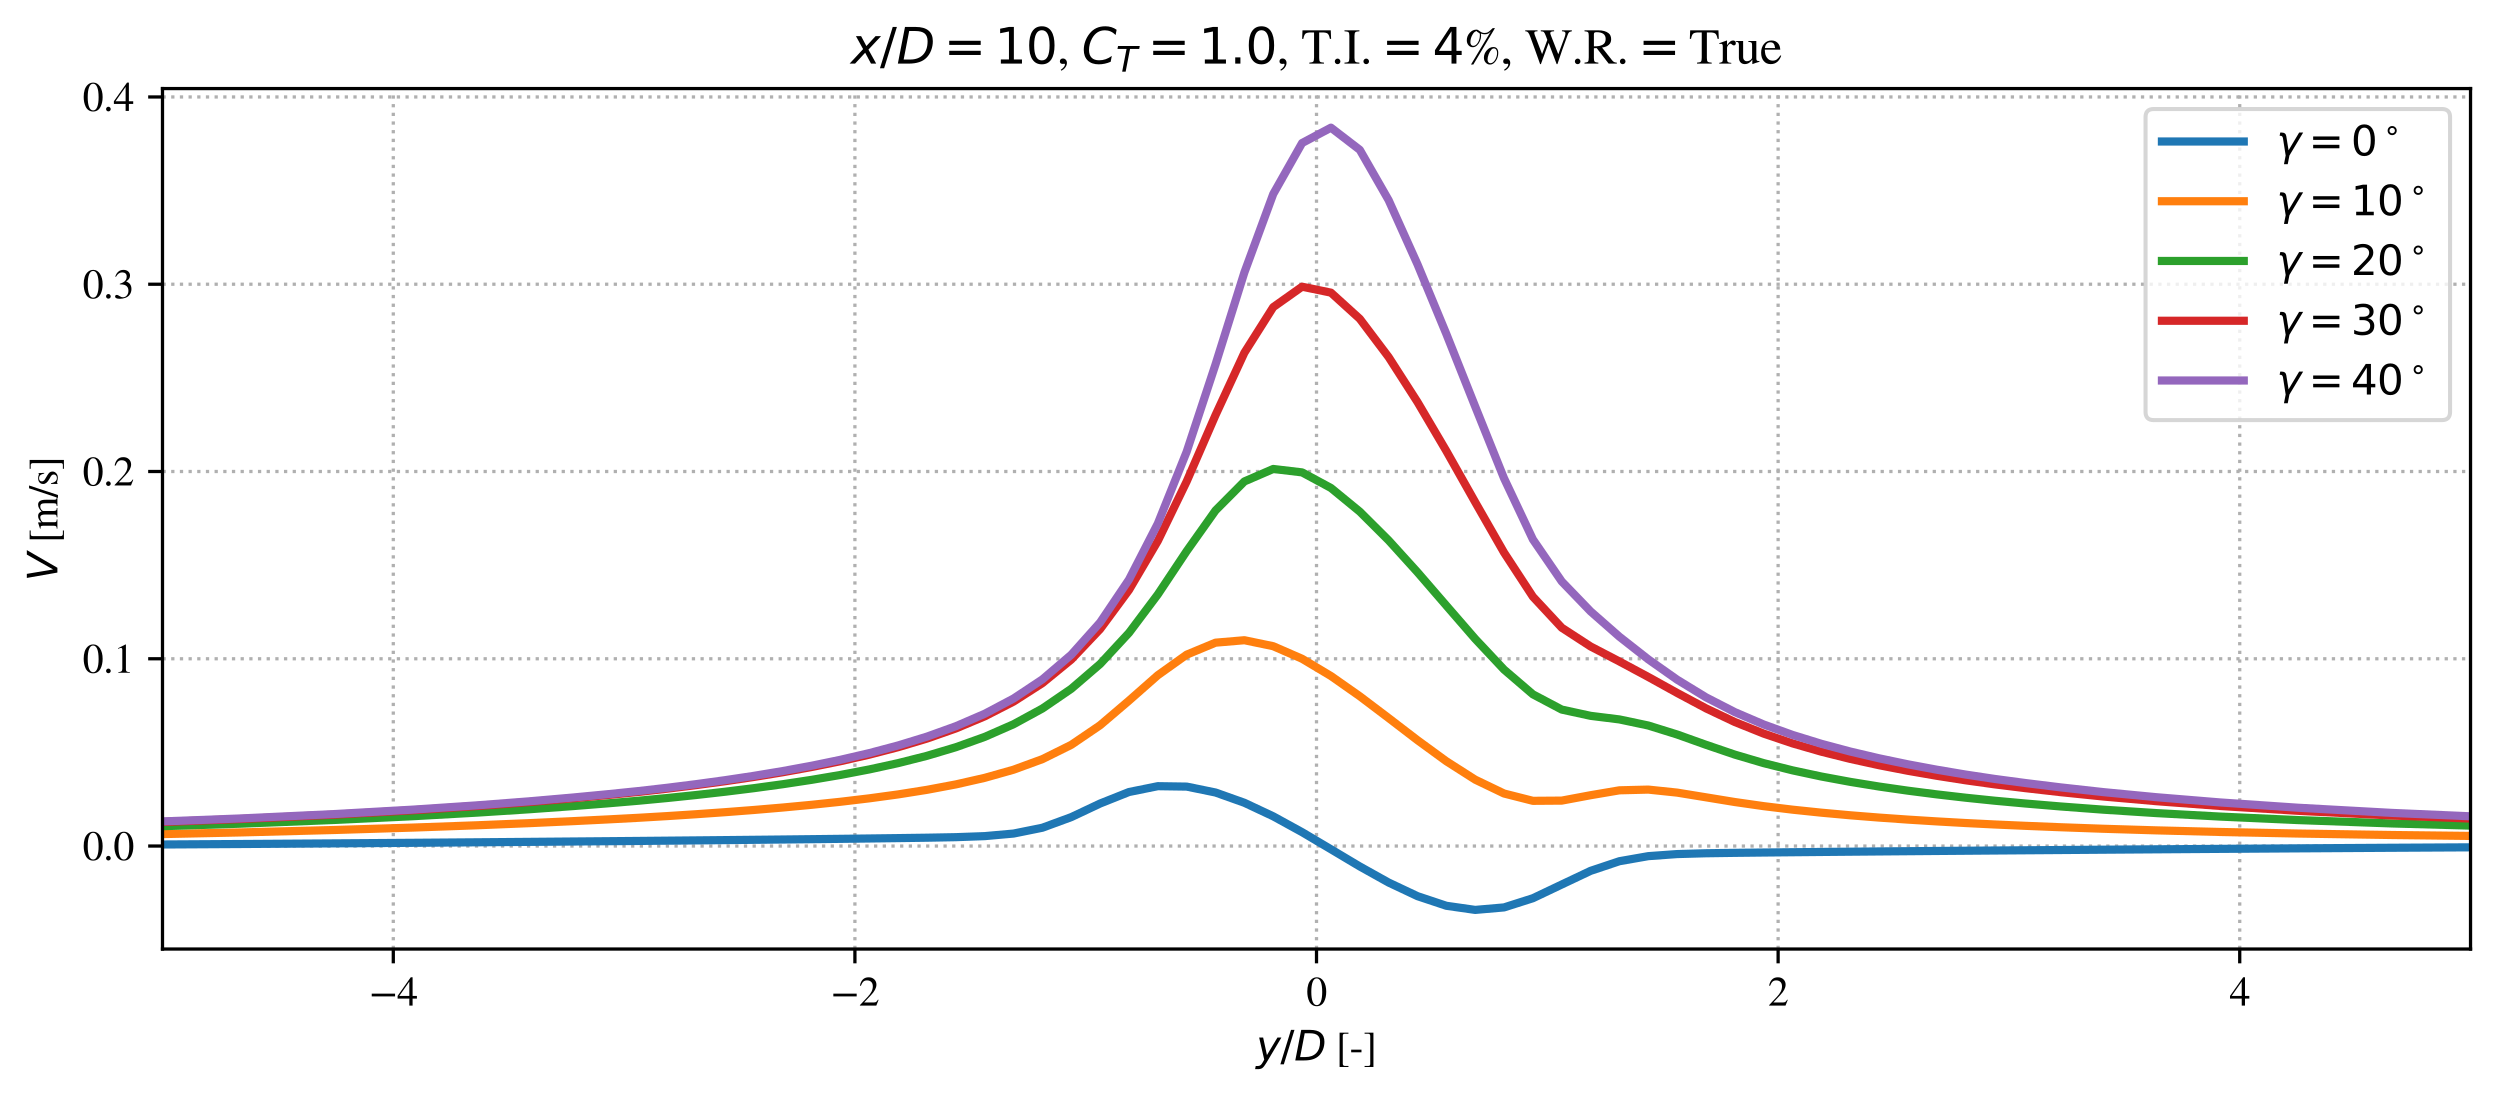 <?xml version="1.0" encoding="utf-8" standalone="no"?>
<!DOCTYPE svg PUBLIC "-//W3C//DTD SVG 1.1//EN"
  "http://www.w3.org/Graphics/SVG/1.1/DTD/svg11.dtd">
<svg xmlns:xlink="http://www.w3.org/1999/xlink" width="610.79pt" height="268.462pt" viewBox="0 0 610.79 268.462" xmlns="http://www.w3.org/2000/svg" version="1.1">
 <defs>
  <style type="text/css">*{stroke-linejoin: round; stroke-linecap: butt}</style>
 </defs>
 <g id="figure_1">
  <g id="patch_1">
   <path d="M 0 268.462 
L 610.79 268.462 
L 610.79 0 
L 0 0 
z
" style="fill: #ffffff"/>
  </g>
  <g id="axes_1">
   <g id="patch_2">
    <path d="M 39.7 231.862 
L 603.59 231.862 
L 603.59 21.636 
L 39.7 21.636 
z
" style="fill: #ffffff"/>
   </g>
   <g id="matplotlib.axis_1">
    <g id="xtick_1">
     <g id="line2d_1">
      <path d="M 96.089 231.862 
L 96.089 21.636 
" clip-path="url(#p8795d01624)" style="fill: none; stroke-dasharray: 0.8,1.32; stroke-dashoffset: 0; stroke: #b0b0b0; stroke-width: 0.8"/>
     </g>
     <g id="line2d_2">
      <defs>
       <path id="m5b8ecc37ba" d="M 0 0 
L 0 3.5 
" style="stroke: #000000; stroke-width: 0.8"/>
      </defs>
      <g>
       <use xlink:href="#m5b8ecc37ba" x="96.089" y="231.862" style="stroke: #000000; stroke-width: 0.8"/>
      </g>
     </g>
     <g id="text_1">
      <!-- −4 -->
      <g transform="translate(90.164 245.691)scale(0.1 -0.1)">
       <defs>
        <path id="STIXGeneral-Regular-2212" d="M 3974 1408 
L 410 1408 
L 410 1830 
L 3974 1830 
L 3974 1408 
z
" transform="scale(0.016)"/>
        <path id="STIXGeneral-Regular-34" d="M 3027 1069 
L 2368 1069 
L 2368 0 
L 1869 0 
L 1869 1069 
L 77 1069 
L 77 1478 
L 2086 4326 
L 2368 4326 
L 2368 1478 
L 3027 1478 
L 3027 1069 
z
M 1869 1478 
L 1869 3674 
L 333 1478 
L 1869 1478 
z
" transform="scale(0.016)"/>
       </defs>
       <use xlink:href="#STIXGeneral-Regular-2212"/>
       <use xlink:href="#STIXGeneral-Regular-34" x="68.5"/>
      </g>
     </g>
    </g>
    <g id="xtick_2">
     <g id="line2d_3">
      <path d="M 208.867 231.862 
L 208.867 21.636 
" clip-path="url(#p8795d01624)" style="fill: none; stroke-dasharray: 0.8,1.32; stroke-dashoffset: 0; stroke: #b0b0b0; stroke-width: 0.8"/>
     </g>
     <g id="line2d_4">
      <g>
       <use xlink:href="#m5b8ecc37ba" x="208.867" y="231.862" style="stroke: #000000; stroke-width: 0.8"/>
      </g>
     </g>
     <g id="text_2">
      <!-- −2 -->
      <g transform="translate(202.942 245.691)scale(0.1 -0.1)">
       <defs>
        <path id="STIXGeneral-Regular-32" d="M 3034 877 
L 2688 0 
L 186 0 
L 186 77 
L 1325 1286 
Q 1773 1754 1965 2144 
Q 2157 2534 2157 2950 
Q 2157 3379 1920 3616 
Q 1683 3853 1267 3853 
Q 922 3853 720 3673 
Q 518 3494 326 3021 
L 192 3053 
Q 301 3648 630 3987 
Q 960 4326 1523 4326 
Q 2054 4326 2380 4006 
Q 2707 3686 2707 3200 
Q 2707 2477 1888 1613 
L 832 486 
L 2330 486 
Q 2541 486 2665 569 
Q 2790 653 2944 915 
L 3034 877 
z
" transform="scale(0.016)"/>
       </defs>
       <use xlink:href="#STIXGeneral-Regular-2212"/>
       <use xlink:href="#STIXGeneral-Regular-32" x="68.5"/>
      </g>
     </g>
    </g>
    <g id="xtick_3">
     <g id="line2d_5">
      <path d="M 321.645 231.862 
L 321.645 21.636 
" clip-path="url(#p8795d01624)" style="fill: none; stroke-dasharray: 0.8,1.32; stroke-dashoffset: 0; stroke: #b0b0b0; stroke-width: 0.8"/>
     </g>
     <g id="line2d_6">
      <g>
       <use xlink:href="#m5b8ecc37ba" x="321.645" y="231.862" style="stroke: #000000; stroke-width: 0.8"/>
      </g>
     </g>
     <g id="text_3">
      <!-- 0 -->
      <g transform="translate(319.145 245.691)scale(0.1 -0.1)">
       <defs>
        <path id="STIXGeneral-Regular-30" d="M 3046 2112 
Q 3046 1683 2963 1302 
Q 2880 922 2717 602 
Q 2554 282 2266 96 
Q 1978 -90 1600 -90 
Q 1210 -90 915 108 
Q 621 307 461 640 
Q 301 973 227 1350 
Q 154 1728 154 2150 
Q 154 2746 301 3222 
Q 448 3699 790 4012 
Q 1133 4326 1626 4326 
Q 2253 4326 2649 3712 
Q 3046 3098 3046 2112 
z
M 2432 2080 
Q 2432 3091 2217 3625 
Q 2003 4160 1587 4160 
Q 1190 4160 979 3622 
Q 768 3085 768 2106 
Q 768 1120 979 598 
Q 1190 77 1600 77 
Q 2003 77 2217 598 
Q 2432 1120 2432 2080 
z
" transform="scale(0.016)"/>
       </defs>
       <use xlink:href="#STIXGeneral-Regular-30"/>
      </g>
     </g>
    </g>
    <g id="xtick_4">
     <g id="line2d_7">
      <path d="M 434.423 231.862 
L 434.423 21.636 
" clip-path="url(#p8795d01624)" style="fill: none; stroke-dasharray: 0.8,1.32; stroke-dashoffset: 0; stroke: #b0b0b0; stroke-width: 0.8"/>
     </g>
     <g id="line2d_8">
      <g>
       <use xlink:href="#m5b8ecc37ba" x="434.423" y="231.862" style="stroke: #000000; stroke-width: 0.8"/>
      </g>
     </g>
     <g id="text_4">
      <!-- 2 -->
      <g transform="translate(431.923 245.691)scale(0.1 -0.1)">
       <use xlink:href="#STIXGeneral-Regular-32"/>
      </g>
     </g>
    </g>
    <g id="xtick_5">
     <g id="line2d_9">
      <path d="M 547.201 231.862 
L 547.201 21.636 
" clip-path="url(#p8795d01624)" style="fill: none; stroke-dasharray: 0.8,1.32; stroke-dashoffset: 0; stroke: #b0b0b0; stroke-width: 0.8"/>
     </g>
     <g id="line2d_10">
      <g>
       <use xlink:href="#m5b8ecc37ba" x="547.201" y="231.862" style="stroke: #000000; stroke-width: 0.8"/>
      </g>
     </g>
     <g id="text_5">
      <!-- 4 -->
      <g transform="translate(544.701 245.691)scale(0.1 -0.1)">
       <use xlink:href="#STIXGeneral-Regular-34"/>
      </g>
     </g>
    </g>
    <g id="text_6">
     <!-- $y/D$ [-] -->
     <g transform="translate(306.895 259.091)scale(0.1 -0.1)">
      <defs>
       <path id="DejaVuSans-Oblique-79" d="M 1588 -325 
Q 1188 -997 936 -1164 
Q 684 -1331 294 -1331 
L -159 -1331 
L -63 -850 
L 269 -850 
Q 509 -850 678 -719 
Q 847 -588 1056 -206 
L 1234 128 
L 459 3500 
L 1069 3500 
L 1650 819 
L 3256 3500 
L 3859 3500 
L 1588 -325 
z
" transform="scale(0.016)"/>
       <path id="DejaVuSans-2f" d="M 1625 4666 
L 2156 4666 
L 531 -594 
L 0 -594 
L 1625 4666 
z
" transform="scale(0.016)"/>
       <path id="DejaVuSans-Oblique-44" d="M 1081 4666 
L 2438 4666 
Q 3519 4666 4070 4208 
Q 4622 3750 4622 2847 
Q 4622 2250 4412 1698 
Q 4203 1147 3834 769 
Q 3463 381 2891 190 
Q 2319 0 1538 0 
L 172 0 
L 1081 4666 
z
M 1613 4147 
L 909 519 
L 1734 519 
Q 2794 519 3375 1128 
Q 3956 1738 3956 2847 
Q 3956 3519 3581 3833 
Q 3206 4147 2406 4147 
L 1613 4147 
z
" transform="scale(0.016)"/>
       <path id="STIXGeneral-Regular-20" transform="scale(0.016)"/>
       <path id="STIXGeneral-Regular-5b" d="M 1914 -998 
L 563 -998 
L 563 4237 
L 1914 4237 
L 1914 4077 
L 1382 4077 
Q 1216 4077 1133 4006 
Q 1050 3936 1050 3770 
L 1050 -493 
Q 1050 -838 1382 -838 
L 1914 -838 
L 1914 -998 
z
" transform="scale(0.016)"/>
       <path id="STIXGeneral-Regular-2d" d="M 1824 1242 
L 250 1242 
L 250 1645 
L 1824 1645 
L 1824 1242 
z
" transform="scale(0.016)"/>
       <path id="STIXGeneral-Regular-5d" d="M 1568 -998 
L 218 -998 
L 218 -838 
L 781 -838 
Q 947 -838 1014 -768 
Q 1082 -698 1082 -544 
L 1082 3731 
Q 1082 4077 755 4077 
L 218 4077 
L 218 4237 
L 1568 4237 
L 1568 -998 
z
" transform="scale(0.016)"/>
      </defs>
      <use xlink:href="#DejaVuSans-Oblique-79" transform="translate(0 0.094)"/>
      <use xlink:href="#DejaVuSans-2f" transform="translate(59.18 0.094)"/>
      <use xlink:href="#DejaVuSans-Oblique-44" transform="translate(92.871 0.094)"/>
      <use xlink:href="#STIXGeneral-Regular-20" transform="translate(169.873 0.094)"/>
      <use xlink:href="#STIXGeneral-Regular-5b" transform="translate(194.873 0.094)"/>
      <use xlink:href="#STIXGeneral-Regular-2d" transform="translate(228.173 0.094)"/>
      <use xlink:href="#STIXGeneral-Regular-5d" transform="translate(261.473 0.094)"/>
     </g>
    </g>
   </g>
   <g id="matplotlib.axis_2">
    <g id="ytick_1">
     <g id="line2d_11">
      <path d="M 39.7 206.705 
L 603.59 206.705 
" clip-path="url(#p8795d01624)" style="fill: none; stroke-dasharray: 0.8,1.32; stroke-dashoffset: 0; stroke: #b0b0b0; stroke-width: 0.8"/>
     </g>
     <g id="line2d_12">
      <defs>
       <path id="ma00cc2e619" d="M 0 0 
L -3.5 0 
" style="stroke: #000000; stroke-width: 0.8"/>
      </defs>
      <g>
       <use xlink:href="#ma00cc2e619" x="39.7" y="206.705" style="stroke: #000000; stroke-width: 0.8"/>
      </g>
     </g>
     <g id="text_7">
      <!-- 0.0 -->
      <g transform="translate(20.2 210.12)scale(0.1 -0.1)">
       <defs>
        <path id="STIXGeneral-Regular-2e" d="M 1158 275 
Q 1158 134 1052 32 
Q 947 -70 800 -70 
Q 653 -70 550 32 
Q 448 134 448 281 
Q 448 429 553 534 
Q 659 640 806 640 
Q 947 640 1052 531 
Q 1158 422 1158 275 
z
" transform="scale(0.016)"/>
       </defs>
       <use xlink:href="#STIXGeneral-Regular-30"/>
       <use xlink:href="#STIXGeneral-Regular-2e" x="50"/>
       <use xlink:href="#STIXGeneral-Regular-30" x="75"/>
      </g>
     </g>
    </g>
    <g id="ytick_2">
     <g id="line2d_13">
      <path d="M 39.7 160.951 
L 603.59 160.951 
" clip-path="url(#p8795d01624)" style="fill: none; stroke-dasharray: 0.8,1.32; stroke-dashoffset: 0; stroke: #b0b0b0; stroke-width: 0.8"/>
     </g>
     <g id="line2d_14">
      <g>
       <use xlink:href="#ma00cc2e619" x="39.7" y="160.951" style="stroke: #000000; stroke-width: 0.8"/>
      </g>
     </g>
     <g id="text_8">
      <!-- 0.1 -->
      <g transform="translate(20.2 164.365)scale(0.1 -0.1)">
       <defs>
        <path id="STIXGeneral-Regular-31" d="M 2522 0 
L 755 0 
L 755 96 
Q 1107 115 1235 227 
Q 1363 339 1363 608 
L 1363 3482 
Q 1363 3795 1171 3795 
Q 1082 3795 883 3718 
L 710 3654 
L 710 3744 
L 1856 4326 
L 1914 4307 
L 1914 486 
Q 1914 275 2042 185 
Q 2170 96 2522 96 
L 2522 0 
z
" transform="scale(0.016)"/>
       </defs>
       <use xlink:href="#STIXGeneral-Regular-30"/>
       <use xlink:href="#STIXGeneral-Regular-2e" x="50"/>
       <use xlink:href="#STIXGeneral-Regular-31" x="75"/>
      </g>
     </g>
    </g>
    <g id="ytick_3">
     <g id="line2d_15">
      <path d="M 39.7 115.196 
L 603.59 115.196 
" clip-path="url(#p8795d01624)" style="fill: none; stroke-dasharray: 0.8,1.32; stroke-dashoffset: 0; stroke: #b0b0b0; stroke-width: 0.8"/>
     </g>
     <g id="line2d_16">
      <g>
       <use xlink:href="#ma00cc2e619" x="39.7" y="115.196" style="stroke: #000000; stroke-width: 0.8"/>
      </g>
     </g>
     <g id="text_9">
      <!-- 0.2 -->
      <g transform="translate(20.2 118.611)scale(0.1 -0.1)">
       <use xlink:href="#STIXGeneral-Regular-30"/>
       <use xlink:href="#STIXGeneral-Regular-2e" x="50"/>
       <use xlink:href="#STIXGeneral-Regular-32" x="75"/>
      </g>
     </g>
    </g>
    <g id="ytick_4">
     <g id="line2d_17">
      <path d="M 39.7 69.441 
L 603.59 69.441 
" clip-path="url(#p8795d01624)" style="fill: none; stroke-dasharray: 0.8,1.32; stroke-dashoffset: 0; stroke: #b0b0b0; stroke-width: 0.8"/>
     </g>
     <g id="line2d_18">
      <g>
       <use xlink:href="#ma00cc2e619" x="39.7" y="69.441" style="stroke: #000000; stroke-width: 0.8"/>
      </g>
     </g>
     <g id="text_10">
      <!-- 0.3 -->
      <g transform="translate(20.2 72.856)scale(0.1 -0.1)">
       <defs>
        <path id="STIXGeneral-Regular-33" d="M 390 3264 
L 288 3290 
Q 435 3770 748 4048 
Q 1062 4326 1542 4326 
Q 1990 4326 2265 4083 
Q 2541 3840 2541 3450 
Q 2541 2925 1946 2566 
Q 2298 2413 2477 2227 
Q 2758 1914 2758 1402 
Q 2758 890 2464 506 
Q 2246 211 1840 60 
Q 1434 -90 979 -90 
Q 262 -90 262 275 
Q 262 378 339 442 
Q 416 506 525 506 
Q 685 506 915 339 
Q 1197 141 1466 141 
Q 1818 141 2058 425 
Q 2298 710 2298 1120 
Q 2298 1856 1632 2048 
Q 1434 2112 979 2112 
L 979 2202 
Q 1338 2323 1517 2432 
Q 2035 2726 2035 3290 
Q 2035 3610 1852 3776 
Q 1670 3942 1344 3942 
Q 768 3942 390 3264 
z
" transform="scale(0.016)"/>
       </defs>
       <use xlink:href="#STIXGeneral-Regular-30"/>
       <use xlink:href="#STIXGeneral-Regular-2e" x="50"/>
       <use xlink:href="#STIXGeneral-Regular-33" x="75"/>
      </g>
     </g>
    </g>
    <g id="ytick_5">
     <g id="line2d_19">
      <path d="M 39.7 23.687 
L 603.59 23.687 
" clip-path="url(#p8795d01624)" style="fill: none; stroke-dasharray: 0.8,1.32; stroke-dashoffset: 0; stroke: #b0b0b0; stroke-width: 0.8"/>
     </g>
     <g id="line2d_20">
      <g>
       <use xlink:href="#ma00cc2e619" x="39.7" y="23.687" style="stroke: #000000; stroke-width: 0.8"/>
      </g>
     </g>
     <g id="text_11">
      <!-- 0.4 -->
      <g transform="translate(20.2 27.102)scale(0.1 -0.1)">
       <use xlink:href="#STIXGeneral-Regular-30"/>
       <use xlink:href="#STIXGeneral-Regular-2e" x="50"/>
       <use xlink:href="#STIXGeneral-Regular-34" x="75"/>
      </g>
     </g>
    </g>
    <g id="text_12">
     <!-- $V$ [m/s] -->
     <g transform="translate(14.03 141.999)rotate(-90)scale(0.1 -0.1)">
      <defs>
       <path id="DejaVuSans-Oblique-56" d="M 1319 0 
L 500 4666 
L 1119 4666 
L 1797 653 
L 4063 4666 
L 4750 4666 
L 2053 0 
L 1319 0 
z
" transform="scale(0.016)"/>
       <path id="STIXGeneral-Regular-6d" d="M 4960 0 
L 3565 0 
L 3565 96 
Q 3834 122 3907 208 
Q 3981 294 3981 576 
L 3981 1894 
Q 3981 2278 3869 2444 
Q 3757 2611 3488 2611 
Q 3264 2611 3107 2521 
Q 2950 2432 2803 2221 
L 2803 608 
Q 2803 301 2896 201 
Q 2989 102 3264 96 
L 3264 0 
L 1830 0 
L 1830 96 
Q 2112 115 2189 188 
Q 2266 262 2266 550 
L 2266 1901 
Q 2266 2611 1850 2611 
Q 1670 2611 1468 2531 
Q 1267 2451 1171 2336 
Q 1088 2240 1088 2227 
L 1088 448 
Q 1088 243 1177 176 
Q 1267 109 1523 96 
L 1523 0 
L 102 0 
L 102 96 
Q 371 102 460 195 
Q 550 288 550 563 
L 550 2150 
Q 550 2387 499 2480 
Q 448 2573 326 2573 
Q 230 2573 122 2547 
L 122 2656 
Q 557 2778 1011 2944 
L 1062 2925 
L 1062 2451 
L 1075 2451 
Q 1363 2752 1584 2848 
Q 1805 2944 2054 2944 
Q 2560 2944 2733 2406 
Q 3232 2944 3776 2944 
Q 4518 2944 4518 1792 
L 4518 493 
Q 4518 282 4582 202 
Q 4646 122 4794 109 
L 4960 96 
L 4960 0 
z
" transform="scale(0.016)"/>
       <path id="STIXGeneral-Regular-2f" d="M 1837 4326 
L 378 -90 
L -58 -90 
L 1408 4326 
L 1837 4326 
z
" transform="scale(0.016)"/>
       <path id="STIXGeneral-Regular-73" d="M 998 1926 
L 1664 1523 
Q 1984 1331 2105 1164 
Q 2227 998 2227 736 
Q 2227 416 1961 176 
Q 1696 -64 1331 -64 
Q 1030 -64 864 -6 
Q 691 51 570 51 
Q 461 51 416 -26 
L 333 -26 
L 333 979 
L 435 979 
Q 538 512 730 294 
Q 922 77 1248 77 
Q 1485 77 1632 211 
Q 1779 346 1779 550 
Q 1779 845 1440 1030 
L 1094 1222 
Q 326 1651 326 2150 
Q 326 2522 566 2730 
Q 806 2938 1210 2938 
Q 1491 2938 1638 2867 
Q 1754 2816 1818 2816 
Q 1862 2816 1920 2880 
L 1990 2880 
L 2022 2010 
L 1926 2010 
Q 1818 2445 1654 2621 
Q 1491 2797 1203 2797 
Q 986 2797 854 2688 
Q 723 2579 723 2362 
Q 723 2253 796 2128 
Q 870 2003 998 1926 
z
" transform="scale(0.016)"/>
      </defs>
      <use xlink:href="#DejaVuSans-Oblique-56" transform="translate(0 0.094)"/>
      <use xlink:href="#STIXGeneral-Regular-20" transform="translate(68.408 0.094)"/>
      <use xlink:href="#STIXGeneral-Regular-5b" transform="translate(93.408 0.094)"/>
      <use xlink:href="#STIXGeneral-Regular-6d" transform="translate(126.708 0.094)"/>
      <use xlink:href="#STIXGeneral-Regular-2f" transform="translate(204.508 0.094)"/>
      <use xlink:href="#STIXGeneral-Regular-73" transform="translate(232.308 0.094)"/>
      <use xlink:href="#STIXGeneral-Regular-5d" transform="translate(271.208 0.094)"/>
     </g>
    </g>
   </g>
   <g id="line2d_21">
    <path d="M -1 206.543 
L 31.042 206.374 
L 58.896 206.205 
L 81.915 206.049 
L 100.898 205.911 
L 116.526 205.788 
L 129.374 205.683 
L 139.924 205.593 
L 148.579 205.52 
L 156.002 205.455 
L 163.051 205.389 
L 170.1 205.322 
L 177.148 205.252 
L 184.197 205.179 
L 191.245 205.104 
L 198.294 205.025 
L 205.343 204.942 
L 212.391 204.855 
L 219.44 204.764 
L 226.489 204.664 
L 233.537 204.534 
L 240.586 204.279 
L 247.634 203.65 
L 254.683 202.223 
L 261.732 199.631 
L 268.78 196.309 
L 275.829 193.501 
L 282.878 192.075 
L 289.926 192.181 
L 296.975 193.623 
L 304.023 196.131 
L 311.072 199.443 
L 318.121 203.313 
L 325.169 207.487 
L 332.218 211.691 
L 339.267 215.622 
L 346.315 218.946 
L 353.364 221.296 
L 360.412 222.306 
L 367.461 221.695 
L 374.51 219.45 
L 381.558 216.099 
L 388.607 212.762 
L 395.656 210.405 
L 402.704 209.171 
L 409.753 208.662 
L 416.801 208.465 
L 423.85 208.362 
L 430.899 208.283 
L 437.947 208.213 
L 444.996 208.146 
L 452.045 208.082 
L 459.093 208.021 
L 466.142 207.962 
L 473.19 207.903 
L 480.239 207.847 
L 487.288 207.791 
L 494.711 207.736 
L 503.366 207.673 
L 513.916 207.594 
L 526.764 207.501 
L 542.392 207.392 
L 561.375 207.266 
L 584.394 207.123 
L 611.79 206.969 
" clip-path="url(#p8795d01624)" style="fill: none; stroke: #1f77b4; stroke-width: 2; stroke-linecap: square"/>
   </g>
   <g id="line2d_22">
    <path d="M -1 204.511 
L 31.042 203.965 
L 58.896 203.371 
L 81.915 202.774 
L 100.898 202.19 
L 116.526 201.629 
L 129.374 201.106 
L 139.924 200.622 
L 148.579 200.192 
L 156.002 199.798 
L 163.051 199.382 
L 170.1 198.926 
L 177.148 198.43 
L 184.197 197.888 
L 191.245 197.29 
L 198.294 196.627 
L 205.343 195.885 
L 212.391 195.046 
L 219.44 194.085 
L 226.489 192.966 
L 233.537 191.641 
L 240.586 190.039 
L 247.634 188.047 
L 254.683 185.467 
L 261.732 181.973 
L 268.78 177.18 
L 275.829 171.171 
L 282.878 164.964 
L 289.926 159.941 
L 296.975 157.015 
L 304.023 156.416 
L 311.072 157.882 
L 318.121 160.951 
L 325.169 165.16 
L 332.218 170.105 
L 339.267 175.439 
L 346.315 180.842 
L 353.364 185.983 
L 360.412 190.48 
L 367.461 193.866 
L 374.51 195.655 
L 381.558 195.602 
L 388.607 194.283 
L 395.656 193.086 
L 402.704 192.91 
L 409.753 193.648 
L 416.801 194.796 
L 423.85 195.949 
L 430.899 196.957 
L 437.947 197.815 
L 444.996 198.55 
L 452.045 199.188 
L 459.093 199.747 
L 466.142 200.242 
L 473.19 200.682 
L 480.239 201.079 
L 487.288 201.43 
L 494.711 201.757 
L 503.366 202.106 
L 513.916 202.481 
L 526.764 202.869 
L 542.392 203.262 
L 561.375 203.645 
L 584.394 204.007 
L 611.79 204.327 
" clip-path="url(#p8795d01624)" style="fill: none; stroke: #ff7f0e; stroke-width: 2; stroke-linecap: square"/>
   </g>
   <g id="line2d_23">
    <path d="M -1 202.954 
L 31.042 202.135 
L 58.896 201.235 
L 81.915 200.319 
L 100.898 199.413 
L 116.526 198.537 
L 129.374 197.712 
L 139.924 196.946 
L 148.579 196.26 
L 156.002 195.63 
L 163.051 194.964 
L 170.1 194.231 
L 177.148 193.434 
L 184.197 192.56 
L 191.245 191.596 
L 198.294 190.527 
L 205.343 189.331 
L 212.391 187.982 
L 219.44 186.441 
L 226.489 184.656 
L 233.537 182.553 
L 240.586 180.03 
L 247.634 176.941 
L 254.683 173.099 
L 261.732 168.279 
L 268.78 162.223 
L 275.829 154.614 
L 282.878 145.226 
L 289.926 134.645 
L 296.975 124.712 
L 304.023 117.623 
L 311.072 114.575 
L 318.121 115.414 
L 325.169 119.22 
L 332.218 125 
L 339.267 132.025 
L 346.315 139.803 
L 353.364 147.958 
L 360.412 156.083 
L 367.461 163.594 
L 374.51 169.638 
L 381.558 173.362 
L 388.607 174.891 
L 395.656 175.769 
L 402.704 177.256 
L 409.753 179.451 
L 416.801 181.967 
L 423.85 184.367 
L 430.899 186.448 
L 437.947 188.211 
L 444.996 189.717 
L 452.045 191.021 
L 459.093 192.164 
L 466.142 193.176 
L 473.19 194.079 
L 480.239 194.894 
L 487.288 195.621 
L 494.711 196.299 
L 503.366 197.026 
L 513.916 197.818 
L 526.764 198.647 
L 542.392 199.502 
L 561.375 200.355 
L 584.394 201.181 
L 611.79 201.941 
" clip-path="url(#p8795d01624)" style="fill: none; stroke: #2ca02c; stroke-width: 2; stroke-linecap: square"/>
   </g>
   <g id="line2d_24">
    <path d="M -1 202.099 
L 31.042 201.148 
L 58.896 200.097 
L 81.915 199.024 
L 100.898 197.957 
L 116.526 196.923 
L 129.374 195.948 
L 139.924 195.039 
L 148.579 194.224 
L 156.002 193.475 
L 163.051 192.682 
L 170.1 191.81 
L 177.148 190.861 
L 184.197 189.82 
L 191.245 188.672 
L 198.294 187.398 
L 205.343 185.976 
L 212.391 184.374 
L 219.44 182.548 
L 226.489 180.441 
L 233.537 177.97 
L 240.586 175.016 
L 247.634 171.407 
L 254.683 166.895 
L 261.732 161.133 
L 268.78 153.694 
L 275.829 144.143 
L 282.878 132.16 
L 289.926 117.618 
L 296.975 101.409 
L 304.023 86.18 
L 311.072 75.036 
L 318.121 70.045 
L 325.169 71.497 
L 332.218 77.897 
L 339.267 87.247 
L 346.315 98.225 
L 353.364 110.185 
L 360.412 122.677 
L 367.461 135 
L 374.51 145.783 
L 381.558 153.361 
L 388.607 157.943 
L 395.656 161.612 
L 402.704 165.395 
L 409.753 169.297 
L 416.801 173.064 
L 423.85 176.404 
L 430.899 179.235 
L 437.947 181.621 
L 444.996 183.655 
L 452.045 185.414 
L 459.093 186.956 
L 466.142 188.322 
L 473.19 189.54 
L 480.239 190.641 
L 487.288 191.624 
L 494.711 192.542 
L 503.366 193.528 
L 513.916 194.605 
L 526.764 195.738 
L 542.392 196.912 
L 561.375 198.091 
L 584.394 199.243 
L 611.79 200.313 
" clip-path="url(#p8795d01624)" style="fill: none; stroke: #d62728; stroke-width: 2; stroke-linecap: square"/>
   </g>
   <g id="line2d_25">
    <path d="M -1 201.957 
L 31.042 201.007 
L 58.896 199.955 
L 81.915 198.876 
L 100.898 197.802 
L 116.526 196.758 
L 129.374 195.771 
L 139.924 194.851 
L 148.579 194.024 
L 156.002 193.264 
L 163.051 192.46 
L 170.1 191.573 
L 177.148 190.608 
L 184.197 189.548 
L 191.245 188.378 
L 198.294 187.08 
L 205.343 185.628 
L 212.391 183.991 
L 219.44 182.122 
L 226.489 179.963 
L 233.537 177.424 
L 240.586 174.383 
L 247.634 170.655 
L 254.683 165.978 
L 261.732 159.957 
L 268.78 152.068 
L 275.829 141.608 
L 282.878 127.901 
L 289.926 110.354 
L 296.975 89.019 
L 304.023 66.56 
L 311.072 47.402 
L 318.121 34.943 
L 325.169 31.191 
L 332.218 36.607 
L 339.267 48.91 
L 346.315 64.578 
L 353.364 81.598 
L 360.412 99.318 
L 367.461 116.857 
L 374.51 131.789 
L 381.558 142.059 
L 388.607 149.375 
L 395.656 155.566 
L 402.704 161.093 
L 409.753 166.056 
L 416.801 170.365 
L 423.85 173.986 
L 430.899 177.007 
L 437.947 179.551 
L 444.996 181.725 
L 452.045 183.611 
L 459.093 185.266 
L 466.142 186.736 
L 473.19 188.049 
L 480.239 189.236 
L 487.288 190.298 
L 494.711 191.292 
L 503.366 192.359 
L 513.916 193.529 
L 526.764 194.763 
L 542.392 196.045 
L 561.375 197.336 
L 584.394 198.605 
L 611.79 199.789 
" clip-path="url(#p8795d01624)" style="fill: none; stroke: #9467bd; stroke-width: 2; stroke-linecap: square"/>
   </g>
   <g id="patch_3">
    <path d="M 39.7 231.862 
L 39.7 21.636 
" style="fill: none; stroke: #000000; stroke-width: 0.8; stroke-linejoin: miter; stroke-linecap: square"/>
   </g>
   <g id="patch_4">
    <path d="M 603.59 231.862 
L 603.59 21.636 
" style="fill: none; stroke: #000000; stroke-width: 0.8; stroke-linejoin: miter; stroke-linecap: square"/>
   </g>
   <g id="patch_5">
    <path d="M 39.7 231.862 
L 603.59 231.862 
" style="fill: none; stroke: #000000; stroke-width: 0.8; stroke-linejoin: miter; stroke-linecap: square"/>
   </g>
   <g id="patch_6">
    <path d="M 39.7 21.636 
L 603.59 21.636 
" style="fill: none; stroke: #000000; stroke-width: 0.8; stroke-linejoin: miter; stroke-linecap: square"/>
   </g>
   <g id="text_13">
    <!-- $x/D = 10$, $C_T = 1.0$, T.I.$= 4$%, W.R.$=$True -->
    <g transform="translate(207.885 15.636)scale(0.12 -0.12)">
     <defs>
      <path id="DejaVuSans-Oblique-78" d="M 3841 3500 
L 2234 1784 
L 3219 0 
L 2559 0 
L 1819 1388 
L 531 0 
L -166 0 
L 1556 1844 
L 641 3500 
L 1300 3500 
L 1972 2234 
L 3144 3500 
L 3841 3500 
z
" transform="scale(0.016)"/>
      <path id="DejaVuSans-3d" d="M 678 2906 
L 4684 2906 
L 4684 2381 
L 678 2381 
L 678 2906 
z
M 678 1631 
L 4684 1631 
L 4684 1100 
L 678 1100 
L 678 1631 
z
" transform="scale(0.016)"/>
      <path id="DejaVuSans-31" d="M 794 531 
L 1825 531 
L 1825 4091 
L 703 3866 
L 703 4441 
L 1819 4666 
L 2450 4666 
L 2450 531 
L 3481 531 
L 3481 0 
L 794 0 
L 794 531 
z
" transform="scale(0.016)"/>
      <path id="DejaVuSans-30" d="M 2034 4250 
Q 1547 4250 1301 3770 
Q 1056 3291 1056 2328 
Q 1056 1369 1301 889 
Q 1547 409 2034 409 
Q 2525 409 2770 889 
Q 3016 1369 3016 2328 
Q 3016 3291 2770 3770 
Q 2525 4250 2034 4250 
z
M 2034 4750 
Q 2819 4750 3233 4129 
Q 3647 3509 3647 2328 
Q 3647 1150 3233 529 
Q 2819 -91 2034 -91 
Q 1250 -91 836 529 
Q 422 1150 422 2328 
Q 422 3509 836 4129 
Q 1250 4750 2034 4750 
z
" transform="scale(0.016)"/>
      <path id="STIXGeneral-Regular-2c" d="M 531 -902 
L 467 -781 
Q 998 -422 998 -96 
Q 998 -13 909 -13 
Q 883 -13 822 -25 
Q 762 -38 723 -38 
Q 352 -38 352 288 
Q 352 454 457 553 
Q 563 653 736 653 
Q 954 653 1101 496 
Q 1248 339 1248 96 
Q 1248 -198 1053 -473 
Q 858 -749 531 -902 
z
" transform="scale(0.016)"/>
      <path id="DejaVuSans-Oblique-43" d="M 4447 4306 
L 4319 3641 
Q 4019 3944 3683 4091 
Q 3347 4238 2956 4238 
Q 2422 4238 2017 3981 
Q 1613 3725 1319 3200 
Q 1131 2863 1032 2486 
Q 934 2109 934 1728 
Q 934 1091 1264 756 
Q 1594 422 2222 422 
Q 2656 422 3056 561 
Q 3456 700 3834 978 
L 3688 231 
Q 3316 72 2936 -9 
Q 2556 -91 2175 -91 
Q 1278 -91 773 396 
Q 269 884 269 1753 
Q 269 2309 461 2846 
Q 653 3384 1013 3828 
Q 1394 4300 1883 4525 
Q 2372 4750 3022 4750 
Q 3422 4750 3780 4639 
Q 4138 4528 4447 4306 
z
" transform="scale(0.016)"/>
      <path id="DejaVuSans-Oblique-54" d="M 378 4666 
L 4325 4666 
L 4225 4134 
L 2559 4134 
L 1759 0 
L 1125 0 
L 1925 4134 
L 275 4134 
L 378 4666 
z
" transform="scale(0.016)"/>
      <path id="DejaVuSans-2e" d="M 684 794 
L 1344 794 
L 1344 0 
L 684 0 
L 684 794 
z
" transform="scale(0.016)"/>
      <path id="STIXGeneral-Regular-54" d="M 3795 3149 
L 3642 3149 
Q 3539 3674 3353 3821 
Q 3168 3968 2656 3968 
L 2278 3968 
L 2278 710 
Q 2278 346 2387 243 
Q 2496 141 2893 122 
L 2893 0 
L 1024 0 
L 1024 122 
Q 1427 147 1526 256 
Q 1626 365 1626 787 
L 1626 3968 
L 1242 3968 
Q 723 3968 540 3817 
Q 358 3667 262 3149 
L 109 3149 
L 154 4237 
L 3750 4237 
L 3795 3149 
z
" transform="scale(0.016)"/>
      <path id="STIXGeneral-Regular-49" d="M 2016 0 
L 115 0 
L 115 122 
Q 518 134 627 240 
Q 736 346 736 717 
L 736 3526 
Q 736 3898 633 3994 
Q 531 4090 115 4115 
L 115 4237 
L 2016 4237 
L 2016 4115 
Q 1613 4096 1501 3993 
Q 1389 3891 1389 3526 
L 1389 717 
Q 1389 358 1504 246 
Q 1619 134 2016 122 
L 2016 0 
z
" transform="scale(0.016)"/>
      <path id="DejaVuSans-34" d="M 2419 4116 
L 825 1625 
L 2419 1625 
L 2419 4116 
z
M 2253 4666 
L 3047 4666 
L 3047 1625 
L 3713 1625 
L 3713 1100 
L 3047 1100 
L 3047 0 
L 2419 0 
L 2419 1100 
L 313 1100 
L 313 1709 
L 2253 4666 
z
" transform="scale(0.016)"/>
      <path id="STIXGeneral-Regular-25" d="M 4390 1363 
Q 4390 781 4070 329 
Q 3750 -122 3341 -122 
Q 3014 -122 2790 134 
Q 2566 390 2566 762 
Q 2566 1274 2940 1693 
Q 3315 2112 3776 2112 
Q 4070 2112 4230 1917 
Q 4390 1722 4390 1363 
z
M 4243 1376 
Q 4243 1626 4131 1779 
Q 4019 1933 3840 1933 
Q 3654 1933 3526 1786 
Q 3315 1562 3171 1187 
Q 3027 813 3027 486 
Q 3027 301 3129 176 
Q 3232 51 3386 51 
Q 3718 51 3980 457 
Q 4243 864 4243 1376 
z
M 3974 4518 
L 1222 -115 
L 922 -115 
L 3443 4096 
Q 3264 3891 3094 3811 
Q 2925 3731 2669 3731 
Q 2445 3731 2182 3821 
Q 2208 3674 2208 3539 
Q 2208 3206 2067 2873 
Q 1926 2541 1696 2323 
Q 1453 2086 1146 2086 
Q 826 2086 608 2339 
Q 390 2592 390 2963 
Q 390 3507 761 3916 
Q 1133 4326 1626 4326 
Q 1792 4326 2010 4147 
Q 2310 3898 2624 3898 
Q 2918 3898 3084 3994 
Q 3251 4090 3693 4518 
L 3974 4518 
z
M 2054 3642 
Q 2054 3782 2025 3833 
Q 1997 3885 1894 3936 
Q 1747 4006 1613 4154 
Q 1414 4058 1331 3984 
Q 1248 3910 1152 3750 
Q 845 3264 845 2707 
Q 845 2509 944 2384 
Q 1043 2259 1210 2259 
Q 1549 2259 1801 2675 
Q 2054 3091 2054 3642 
z
" transform="scale(0.016)"/>
      <path id="STIXGeneral-Regular-57" d="M 5965 4237 
L 5965 4115 
Q 5709 4064 5616 3990 
Q 5523 3917 5434 3667 
Q 4704 1709 4128 -70 
L 4032 -70 
Q 3642 1011 3008 2637 
L 2022 -70 
L 1926 -70 
Q 1709 576 1277 1753 
Q 845 2931 698 3347 
Q 538 3808 406 3958 
Q 275 4109 32 4115 
L 32 4237 
L 1594 4237 
L 1594 4115 
Q 1357 4109 1270 4064 
Q 1184 4019 1184 3917 
Q 1184 3808 1254 3616 
L 2176 1210 
L 2842 3021 
L 2662 3501 
Q 2509 3917 2400 4013 
Q 2291 4109 2010 4115 
L 2010 4237 
L 3706 4237 
L 3706 4115 
Q 3213 4102 3213 3891 
Q 3213 3808 3322 3520 
L 4237 1190 
L 5043 3360 
Q 5152 3667 5152 3853 
Q 5152 4109 4704 4115 
L 4704 4237 
L 5965 4237 
z
" transform="scale(0.016)"/>
      <path id="STIXGeneral-Regular-52" d="M 4224 0 
L 3187 0 
L 1664 1971 
L 1306 1958 
L 1306 717 
Q 1306 352 1405 249 
Q 1504 147 1875 122 
L 1875 0 
L 109 0 
L 109 122 
Q 474 154 563 262 
Q 653 371 653 794 
L 653 3526 
Q 653 3885 563 3987 
Q 474 4090 109 4115 
L 109 4237 
L 1850 4237 
Q 2726 4237 3187 3859 
Q 3501 3603 3501 3091 
Q 3501 2221 2342 2042 
L 3622 422 
Q 3757 256 3878 198 
Q 4000 141 4224 122 
L 4224 0 
z
M 1306 3731 
L 1306 2195 
Q 1766 2202 1990 2246 
Q 2214 2291 2438 2413 
Q 2803 2618 2803 3142 
Q 2803 4000 1632 4000 
Q 1459 4000 1382 3945 
Q 1306 3891 1306 3731 
z
" transform="scale(0.016)"/>
      <path id="STIXGeneral-Regular-72" d="M 1024 2931 
L 1024 2342 
Q 1267 2688 1430 2816 
Q 1594 2944 1792 2944 
Q 1958 2944 2051 2854 
Q 2144 2765 2144 2605 
Q 2144 2470 2077 2393 
Q 2010 2317 1894 2317 
Q 1773 2317 1638 2445 
Q 1536 2541 1472 2541 
Q 1338 2541 1181 2355 
Q 1024 2170 1024 2016 
L 1024 576 
Q 1024 301 1133 205 
Q 1242 109 1568 96 
L 1568 0 
L 32 0 
L 32 96 
Q 339 154 412 224 
Q 486 294 486 538 
L 486 2138 
Q 486 2349 438 2435 
Q 390 2522 269 2522 
Q 166 2522 45 2496 
L 45 2598 
Q 448 2726 992 2944 
L 1024 2931 
z
" transform="scale(0.016)"/>
      <path id="STIXGeneral-Regular-75" d="M 3072 320 
L 3072 230 
Q 2573 96 2195 -58 
L 2163 -38 
L 2163 486 
L 2150 486 
Q 1747 -64 1235 -64 
Q 870 -64 662 160 
Q 454 384 454 755 
L 454 2362 
Q 454 2598 371 2688 
Q 288 2778 58 2790 
L 58 2880 
L 992 2880 
L 992 813 
Q 992 595 1123 451 
Q 1254 307 1446 307 
Q 1760 307 1984 506 
Q 2067 582 2099 649 
Q 2131 717 2131 877 
L 2131 2355 
Q 2131 2605 2041 2678 
Q 1952 2752 1658 2771 
L 1658 2880 
L 2669 2880 
L 2669 685 
Q 2669 461 2742 390 
Q 2816 320 3034 320 
L 3072 320 
z
" transform="scale(0.016)"/>
      <path id="STIXGeneral-Regular-65" d="M 2611 1050 
L 2714 1005 
Q 2330 -64 1376 -64 
Q 813 -64 486 329 
Q 160 723 160 1389 
Q 160 2074 525 2509 
Q 890 2944 1485 2944 
Q 2061 2944 2374 2502 
Q 2560 2246 2592 1773 
L 621 1773 
Q 646 1370 700 1158 
Q 755 947 915 730 
Q 1184 378 1626 378 
Q 1939 378 2153 531 
Q 2368 685 2611 1050 
z
M 634 1978 
L 1939 1978 
Q 1882 2381 1750 2547 
Q 1619 2714 1312 2714 
Q 1043 2714 864 2525 
Q 685 2336 634 1978 
z
" transform="scale(0.016)"/>
     </defs>
     <use xlink:href="#DejaVuSans-Oblique-78" transform="translate(0 0.781)"/>
     <use xlink:href="#DejaVuSans-2f" transform="translate(59.18 0.781)"/>
     <use xlink:href="#DejaVuSans-Oblique-44" transform="translate(92.871 0.781)"/>
     <use xlink:href="#DejaVuSans-3d" transform="translate(189.355 0.781)"/>
     <use xlink:href="#DejaVuSans-31" transform="translate(292.627 0.781)"/>
     <use xlink:href="#DejaVuSans-30" transform="translate(356.25 0.781)"/>
     <use xlink:href="#STIXGeneral-Regular-2c" transform="translate(419.873 0.781)"/>
     <use xlink:href="#STIXGeneral-Regular-20" transform="translate(444.873 0.781)"/>
     <use xlink:href="#DejaVuSans-Oblique-43" transform="translate(469.873 0.781)"/>
     <use xlink:href="#DejaVuSans-Oblique-54" transform="translate(539.697 -15.625)scale(0.7)"/>
     <use xlink:href="#DejaVuSans-3d" transform="translate(604.673 0.781)"/>
     <use xlink:href="#DejaVuSans-31" transform="translate(707.944 0.781)"/>
     <use xlink:href="#DejaVuSans-2e" transform="translate(771.567 0.781)"/>
     <use xlink:href="#DejaVuSans-30" transform="translate(803.354 0.781)"/>
     <use xlink:href="#STIXGeneral-Regular-2c" transform="translate(866.978 0.781)"/>
     <use xlink:href="#STIXGeneral-Regular-20" transform="translate(891.977 0.781)"/>
     <use xlink:href="#STIXGeneral-Regular-54" transform="translate(916.977 0.781)"/>
     <use xlink:href="#STIXGeneral-Regular-2e" transform="translate(978.077 0.781)"/>
     <use xlink:href="#STIXGeneral-Regular-49" transform="translate(1003.077 0.781)"/>
     <use xlink:href="#STIXGeneral-Regular-2e" transform="translate(1036.377 0.781)"/>
     <use xlink:href="#DejaVuSans-3d" transform="translate(1080.86 0.781)"/>
     <use xlink:href="#DejaVuSans-34" transform="translate(1184.131 0.781)"/>
     <use xlink:href="#STIXGeneral-Regular-25" transform="translate(1247.754 0.781)"/>
     <use xlink:href="#STIXGeneral-Regular-2c" transform="translate(1322.454 0.781)"/>
     <use xlink:href="#STIXGeneral-Regular-20" transform="translate(1347.454 0.781)"/>
     <use xlink:href="#STIXGeneral-Regular-57" transform="translate(1372.454 0.781)"/>
     <use xlink:href="#STIXGeneral-Regular-2e" transform="translate(1466.854 0.781)"/>
     <use xlink:href="#STIXGeneral-Regular-52" transform="translate(1491.854 0.781)"/>
     <use xlink:href="#STIXGeneral-Regular-2e" transform="translate(1558.554 0.781)"/>
     <use xlink:href="#DejaVuSans-3d" transform="translate(1603.037 0.781)"/>
     <use xlink:href="#STIXGeneral-Regular-54" transform="translate(1706.308 0.781)"/>
     <use xlink:href="#STIXGeneral-Regular-72" transform="translate(1767.408 0.781)"/>
     <use xlink:href="#STIXGeneral-Regular-75" transform="translate(1800.708 0.781)"/>
     <use xlink:href="#STIXGeneral-Regular-65" transform="translate(1850.708 0.781)"/>
    </g>
   </g>
   <g id="legend_1">
    <g id="patch_7">
     <path d="M 526.19 102.636 
L 596.59 102.636 
Q 598.59 102.636 598.59 100.636 
L 598.59 28.636 
Q 598.59 26.636 596.59 26.636 
L 526.19 26.636 
Q 524.19 26.636 524.19 28.636 
L 524.19 100.636 
Q 524.19 102.636 526.19 102.636 
z
" style="fill: #ffffff; opacity: 0.8; stroke: #cccccc; stroke-linejoin: miter"/>
    </g>
    <g id="line2d_26">
     <path d="M 528.19 34.565 
L 538.19 34.565 
L 548.19 34.565 
" style="fill: none; stroke: #1f77b4; stroke-width: 2; stroke-linecap: square"/>
    </g>
    <g id="text_14">
     <!-- $\gamma$$= 0$$^\circ$ -->
     <g transform="translate(556.19 38.065)scale(0.1 -0.1)">
      <defs>
       <path id="DejaVuSans-Oblique-3b3" d="M 1491 2950 
L 1838 788 
L 3456 3500 
L 4066 3500 
L 1972 0 
L 1713 -1331 
L 1138 -1331 
L 1397 0 
L 988 2613 
Q 925 3006 628 3006 
L 475 3006 
L 569 3500 
L 788 3500 
Q 1403 3500 1491 2950 
z
" transform="scale(0.016)"/>
       <path id="DejaVuSans-2218" d="M 2003 2603 
Q 1753 2603 1581 2429 
Q 1409 2256 1409 2006 
Q 1409 1759 1581 1589 
Q 1753 1419 2003 1419 
Q 2253 1419 2425 1589 
Q 2597 1759 2597 2006 
Q 2597 2253 2423 2428 
Q 2250 2603 2003 2603 
z
M 2003 3006 
Q 2203 3006 2387 2929 
Q 2572 2853 2706 2709 
Q 2850 2569 2922 2390 
Q 2994 2212 2994 2006 
Q 2994 1594 2705 1308 
Q 2416 1022 1997 1022 
Q 1575 1022 1294 1303 
Q 1013 1584 1013 2006 
Q 1013 2425 1300 2715 
Q 1588 3006 2003 3006 
z
" transform="scale(0.016)"/>
      </defs>
      <use xlink:href="#DejaVuSans-Oblique-3b3" transform="translate(0 0.781)"/>
      <use xlink:href="#DejaVuSans-3d" transform="translate(78.662 0.781)"/>
      <use xlink:href="#DejaVuSans-30" transform="translate(181.934 0.781)"/>
      <use xlink:href="#DejaVuSans-2218" transform="translate(260.151 39.062)scale(0.7)"/>
     </g>
    </g>
    <g id="line2d_27">
     <path d="M 528.19 49.165 
L 538.19 49.165 
L 548.19 49.165 
" style="fill: none; stroke: #ff7f0e; stroke-width: 2; stroke-linecap: square"/>
    </g>
    <g id="text_15">
     <!-- $\gamma$$= 10$$^\circ$ -->
     <g transform="translate(556.19 52.665)scale(0.1 -0.1)">
      <use xlink:href="#DejaVuSans-Oblique-3b3" transform="translate(0 0.781)"/>
      <use xlink:href="#DejaVuSans-3d" transform="translate(78.662 0.781)"/>
      <use xlink:href="#DejaVuSans-31" transform="translate(181.934 0.781)"/>
      <use xlink:href="#DejaVuSans-30" transform="translate(245.557 0.781)"/>
      <use xlink:href="#DejaVuSans-2218" transform="translate(323.774 39.062)scale(0.7)"/>
     </g>
    </g>
    <g id="line2d_28">
     <path d="M 528.19 63.765 
L 538.19 63.765 
L 548.19 63.765 
" style="fill: none; stroke: #2ca02c; stroke-width: 2; stroke-linecap: square"/>
    </g>
    <g id="text_16">
     <!-- $\gamma$$= 20$$^\circ$ -->
     <g transform="translate(556.19 67.265)scale(0.1 -0.1)">
      <defs>
       <path id="DejaVuSans-32" d="M 1228 531 
L 3431 531 
L 3431 0 
L 469 0 
L 469 531 
Q 828 903 1448 1529 
Q 2069 2156 2228 2338 
Q 2531 2678 2651 2914 
Q 2772 3150 2772 3378 
Q 2772 3750 2511 3984 
Q 2250 4219 1831 4219 
Q 1534 4219 1204 4116 
Q 875 4013 500 3803 
L 500 4441 
Q 881 4594 1212 4672 
Q 1544 4750 1819 4750 
Q 2544 4750 2975 4387 
Q 3406 4025 3406 3419 
Q 3406 3131 3298 2873 
Q 3191 2616 2906 2266 
Q 2828 2175 2409 1742 
Q 1991 1309 1228 531 
z
" transform="scale(0.016)"/>
      </defs>
      <use xlink:href="#DejaVuSans-Oblique-3b3" transform="translate(0 0.781)"/>
      <use xlink:href="#DejaVuSans-3d" transform="translate(78.662 0.781)"/>
      <use xlink:href="#DejaVuSans-32" transform="translate(181.934 0.781)"/>
      <use xlink:href="#DejaVuSans-30" transform="translate(245.557 0.781)"/>
      <use xlink:href="#DejaVuSans-2218" transform="translate(323.774 39.062)scale(0.7)"/>
     </g>
    </g>
    <g id="line2d_29">
     <path d="M 528.19 78.365 
L 538.19 78.365 
L 548.19 78.365 
" style="fill: none; stroke: #d62728; stroke-width: 2; stroke-linecap: square"/>
    </g>
    <g id="text_17">
     <!-- $\gamma$$= 30$$^\circ$ -->
     <g transform="translate(556.19 81.865)scale(0.1 -0.1)">
      <defs>
       <path id="DejaVuSans-33" d="M 2597 2516 
Q 3050 2419 3304 2112 
Q 3559 1806 3559 1356 
Q 3559 666 3084 287 
Q 2609 -91 1734 -91 
Q 1441 -91 1130 -33 
Q 819 25 488 141 
L 488 750 
Q 750 597 1062 519 
Q 1375 441 1716 441 
Q 2309 441 2620 675 
Q 2931 909 2931 1356 
Q 2931 1769 2642 2001 
Q 2353 2234 1838 2234 
L 1294 2234 
L 1294 2753 
L 1863 2753 
Q 2328 2753 2575 2939 
Q 2822 3125 2822 3475 
Q 2822 3834 2567 4026 
Q 2313 4219 1838 4219 
Q 1578 4219 1281 4162 
Q 984 4106 628 3988 
L 628 4550 
Q 988 4650 1302 4700 
Q 1616 4750 1894 4750 
Q 2613 4750 3031 4423 
Q 3450 4097 3450 3541 
Q 3450 3153 3228 2886 
Q 3006 2619 2597 2516 
z
" transform="scale(0.016)"/>
      </defs>
      <use xlink:href="#DejaVuSans-Oblique-3b3" transform="translate(0 0.781)"/>
      <use xlink:href="#DejaVuSans-3d" transform="translate(78.662 0.781)"/>
      <use xlink:href="#DejaVuSans-33" transform="translate(181.934 0.781)"/>
      <use xlink:href="#DejaVuSans-30" transform="translate(245.557 0.781)"/>
      <use xlink:href="#DejaVuSans-2218" transform="translate(323.774 39.062)scale(0.7)"/>
     </g>
    </g>
    <g id="line2d_30">
     <path d="M 528.19 92.965 
L 538.19 92.965 
L 548.19 92.965 
" style="fill: none; stroke: #9467bd; stroke-width: 2; stroke-linecap: square"/>
    </g>
    <g id="text_18">
     <!-- $\gamma$$= 40$$^\circ$ -->
     <g transform="translate(556.19 96.465)scale(0.1 -0.1)">
      <use xlink:href="#DejaVuSans-Oblique-3b3" transform="translate(0 0.781)"/>
      <use xlink:href="#DejaVuSans-3d" transform="translate(78.662 0.781)"/>
      <use xlink:href="#DejaVuSans-34" transform="translate(181.934 0.781)"/>
      <use xlink:href="#DejaVuSans-30" transform="translate(245.557 0.781)"/>
      <use xlink:href="#DejaVuSans-2218" transform="translate(323.774 39.062)scale(0.7)"/>
     </g>
    </g>
   </g>
  </g>
 </g>
 <defs>
  <clipPath id="p8795d01624">
   <rect x="39.7" y="21.636" width="563.89" height="210.226"/>
  </clipPath>
 </defs>
</svg>
